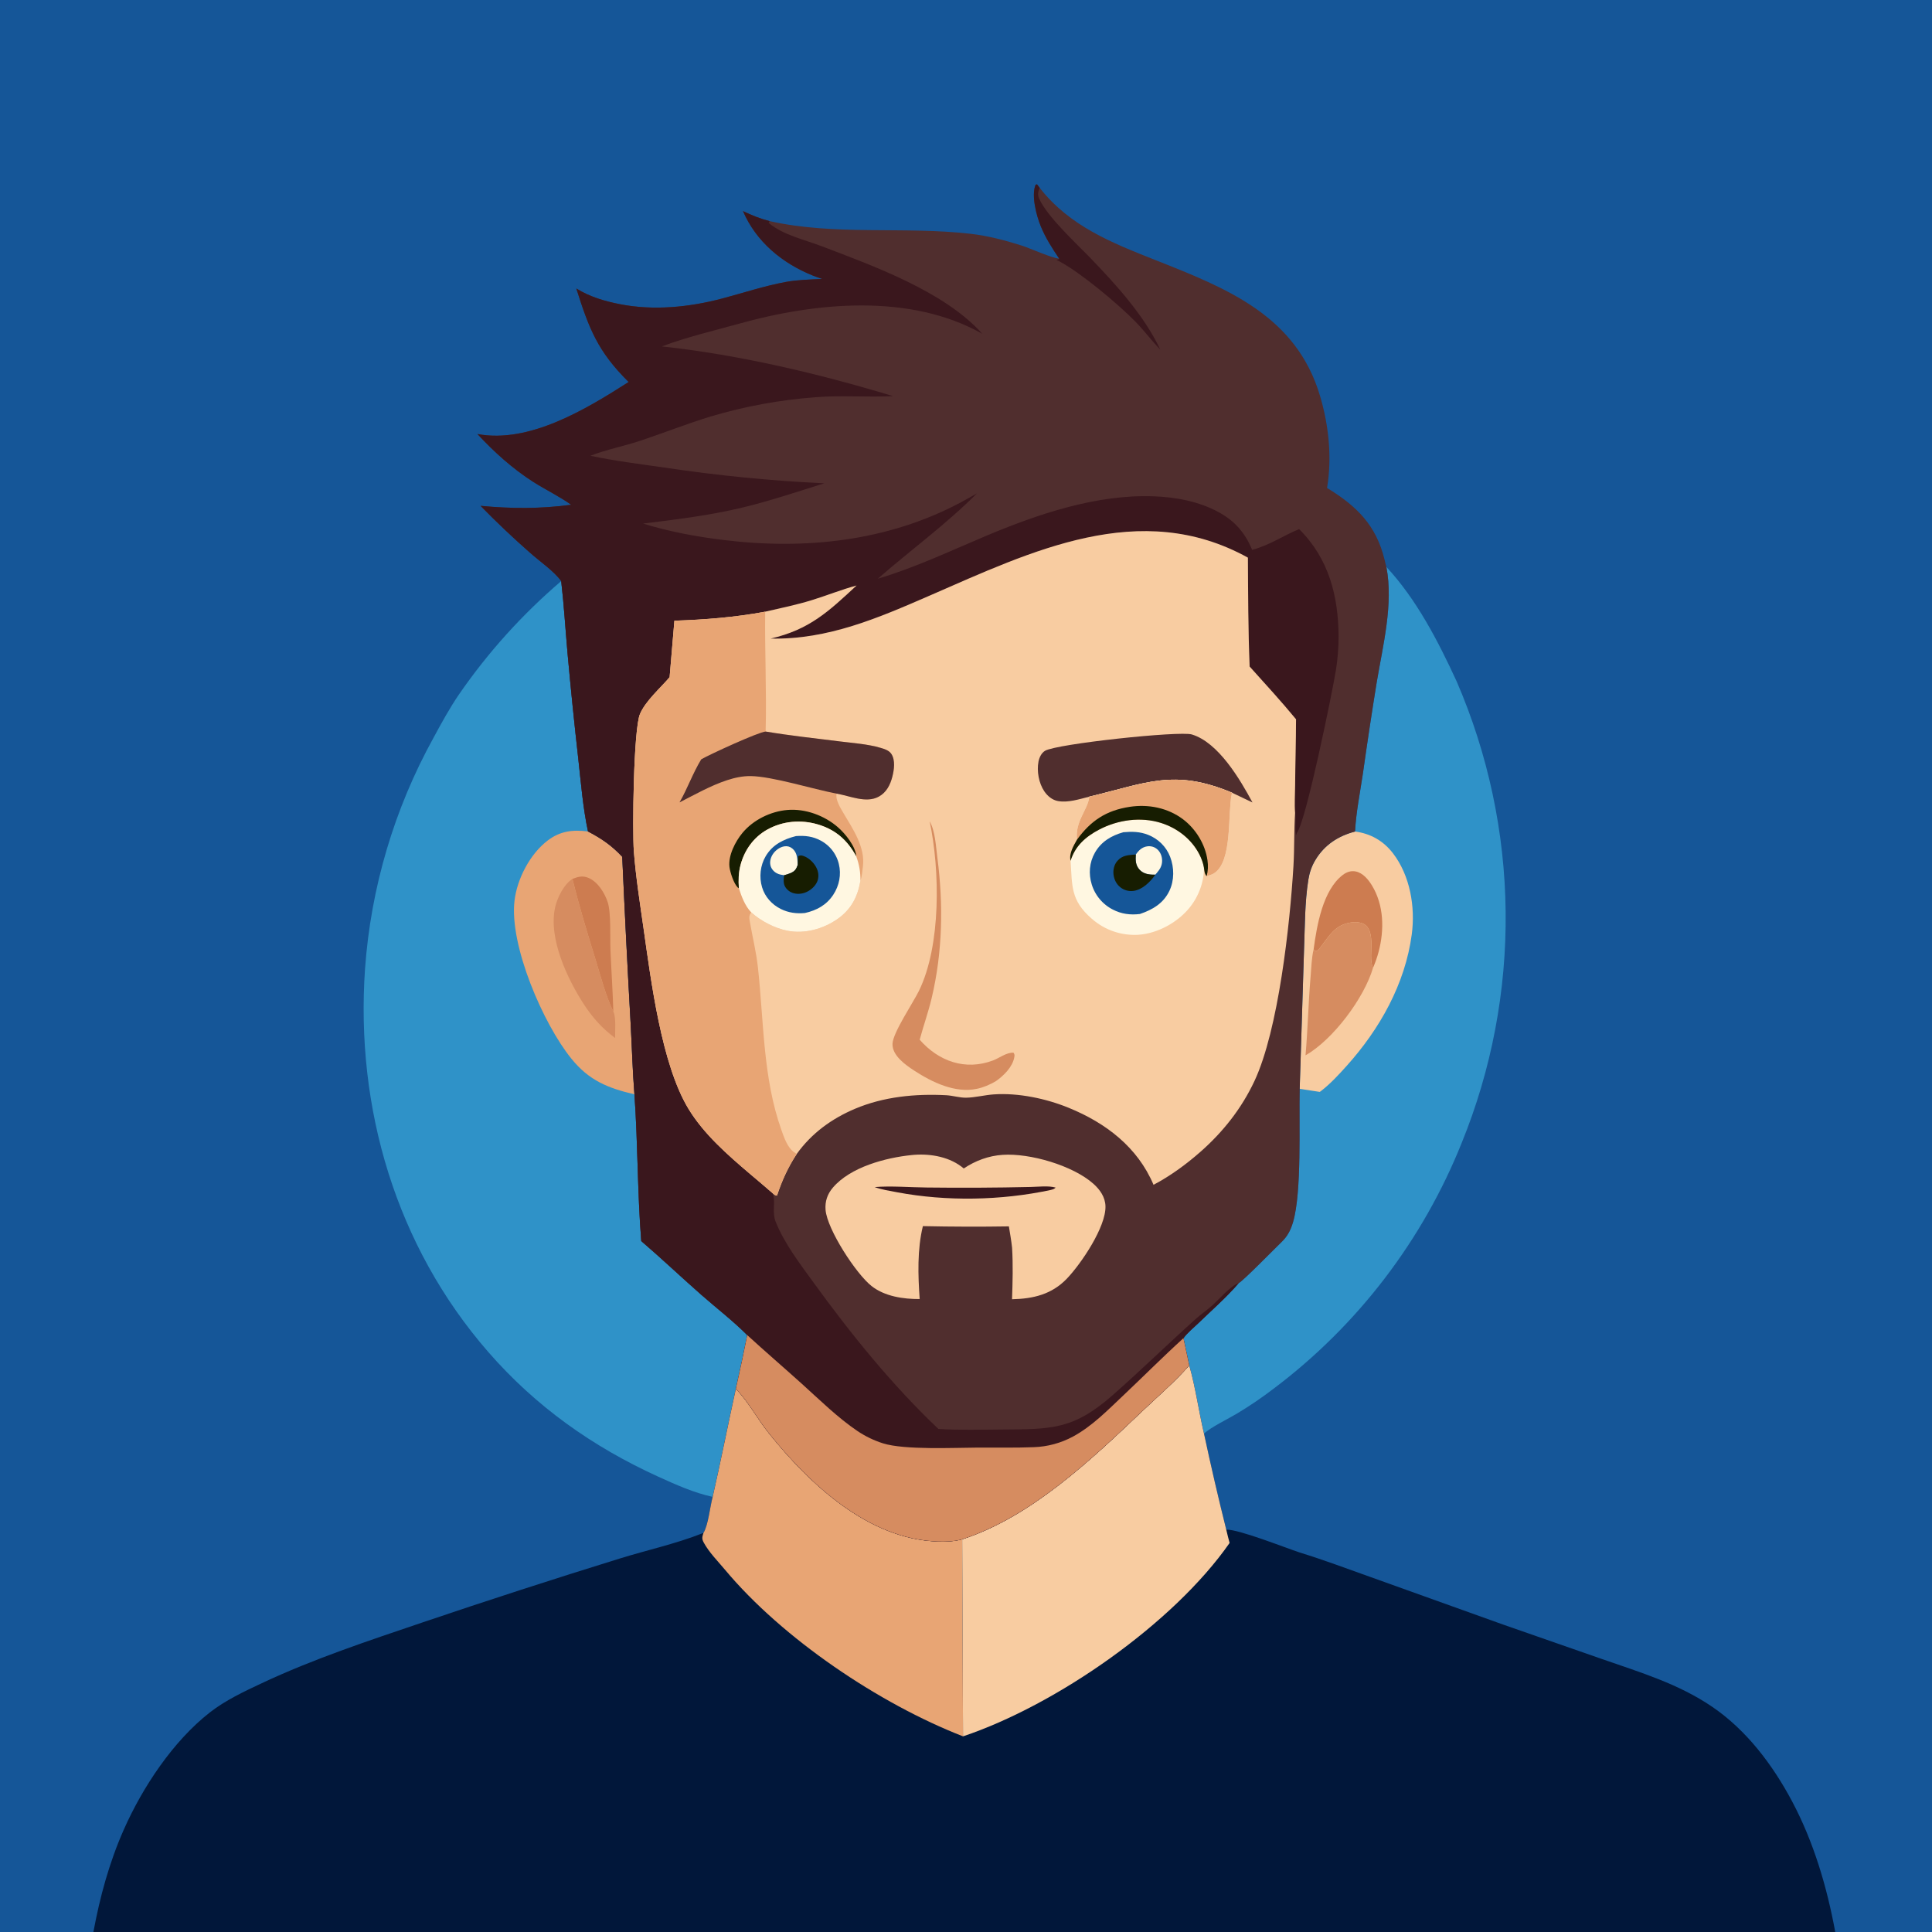 <?xml version="1.0" encoding="utf-8" ?>
<svg xmlns="http://www.w3.org/2000/svg" xmlns:xlink="http://www.w3.org/1999/xlink" width="1024" height="1024">
	<rect width="100%" height="100%" fill="#808080" stroke="none"/>
	<path fill="#155698" d="M0 0L1024 0L1024 229.524L1024 1024L972.718 1024L265.859 1024L49.5 1024L0 1024L0 0Z"/>
	<path fill="#2F92C8" d="M734.81 300.493C750.796 317.64 762.302 339.96 772.028 361.099Q773.587 364.701 775.057 368.34Q776.526 371.98 777.905 375.655Q779.284 379.33 780.571 383.038Q781.858 386.746 783.052 390.485Q784.247 394.224 785.348 397.991Q786.449 401.759 787.456 405.552Q788.464 409.346 789.376 413.163Q790.289 416.981 791.107 420.82Q791.925 424.659 792.647 428.517Q793.369 432.375 793.995 436.25Q794.621 440.124 795.15 444.014Q795.68 447.903 796.112 451.804Q796.545 455.705 796.881 459.616Q797.216 463.526 797.455 467.444Q797.693 471.362 797.835 475.285Q797.976 479.207 798.019 483.132Q798.063 487.057 798.009 490.981Q797.955 494.906 797.804 498.828Q797.652 502.75 797.403 506.667Q797.155 510.585 796.809 514.494Q796.463 518.404 796.02 522.304Q795.577 526.204 795.037 530.092Q794.497 533.98 793.861 537.853Q793.225 541.726 792.493 545.582Q791.76 549.438 790.933 553.275Q790.105 557.112 789.182 560.927Q788.259 564.742 787.242 568.533Q786.225 572.324 785.114 576.088Q784.003 579.853 782.798 583.589Q781.594 587.324 780.297 591.029Q779.001 594.734 777.612 598.405Q776.224 602.076 774.745 605.712Q772.818 610.525 770.729 615.271Q768.64 620.016 766.39 624.687Q764.141 629.359 761.734 633.951Q759.327 638.543 756.766 643.051Q754.204 647.559 751.491 651.977Q748.778 656.396 745.916 660.719Q743.054 665.042 740.047 669.266Q737.04 673.49 733.891 677.609Q730.742 681.728 727.455 685.737Q724.168 689.747 720.746 693.642Q717.325 697.538 713.773 701.315Q710.221 705.092 706.543 708.746Q702.865 712.4 699.064 715.927Q695.264 719.454 691.346 722.85Q687.428 726.246 683.397 729.506Q679.366 732.767 675.226 735.889Q665.851 743.076 655.725 749.158C651.166 751.922 641.522 756.557 638.152 759.861C635.325 747.88 633.68 735.486 630.318 723.664L627.254 709.257C629.278 706.443 632.515 703.847 635.035 701.41C642.218 694.463 650.019 687.675 656.522 680.1C659.11 678.699 675.905 661.492 679.027 658.516C682.343 655.354 684.052 652.103 685.334 647.753C690.052 631.741 688.411 595.346 688.864 577.109L691.148 503.704C691.652 491.424 691.506 478.316 693.461 466.196C694.058 462.497 695.179 459.179 697.097 455.954C701.917 447.845 709.197 443.097 718.204 440.732C718.739 430.508 720.871 420.039 722.381 409.904Q725.777 385.756 729.678 361.685C732.953 342.082 738.605 320.265 734.81 300.493Z"/>
	<path fill="#F8CCA1" d="M718.204 440.732C726.398 441.769 733.242 445.676 738.281 452.225C747.404 464.083 750.21 480.717 748.265 495.264C744.745 521.584 731.264 545.469 713.738 564.962C709.537 569.635 705.204 574.359 700.222 578.213C699.991 578.392 699.751 578.558 699.515 578.731L688.864 577.109L691.148 503.704C691.652 491.424 691.506 478.316 693.461 466.196C694.058 462.497 695.179 459.179 697.097 455.954C701.917 447.845 709.197 443.097 718.204 440.732Z"/>
	<path fill="#CD7C50" d="M696.252 503.142C697.935 490.774 701.058 471.719 711.8 463.665C713.731 462.217 716.006 461.399 718.427 461.862C722.316 462.605 725.194 466.087 727.146 469.284C733.563 479.79 733.759 492.851 730.7 504.463C729.952 507.304 728.919 510.248 727.742 512.941C726.051 509.861 726.985 503.159 726.857 499.518C726.751 496.501 726.34 492.558 723.881 490.46C721.787 488.674 718.552 488.572 715.961 488.946C707.533 490.159 704.272 496.341 699.659 502.348C698.796 503.471 698.43 503.919 697.022 504.107L696.252 503.142Z"/>
	<path fill="#D68C60" d="M696.252 503.142L697.022 504.107C698.43 503.919 698.796 503.471 699.659 502.348C704.272 496.341 707.533 490.159 715.961 488.946C718.552 488.572 721.787 488.674 723.881 490.46C726.34 492.558 726.751 496.501 726.857 499.518C726.985 503.159 726.051 509.861 727.742 512.941C723.056 528.965 706.566 551.026 691.961 559.351C693.157 545.541 693.445 531.65 694.628 517.821C695.035 513.068 695.145 507.779 696.252 503.142Z"/>
	<path fill="#2F92C8" d="M377.733 793.364C367.9 791.278 357.907 786.779 348.766 782.611C314.092 766.797 284.065 745.552 258.919 716.729C209.845 660.477 188.327 587.3 193.482 513.385Q193.77 509.374 194.167 505.372Q194.564 501.37 195.07 497.38Q195.575 493.39 196.188 489.415Q196.801 485.441 197.521 481.484Q198.241 477.527 199.069 473.592Q199.896 469.656 200.829 465.744Q201.763 461.832 202.802 457.947Q203.841 454.062 204.985 450.207Q206.129 446.351 207.376 442.528Q208.624 438.705 209.975 434.917Q211.326 431.129 212.779 427.379Q214.232 423.629 215.786 419.919Q217.339 416.21 218.993 412.544Q220.647 408.878 222.399 405.258Q224.152 401.639 226.001 398.068Q227.851 394.497 229.797 390.977C234.016 383.185 238.304 375.315 243.313 367.995Q249.067 359.654 255.352 351.704Q261.636 343.755 268.425 336.231Q275.214 328.707 282.477 321.641Q289.741 314.575 297.449 307.997C298.922 320.746 299.689 333.594 300.826 346.378Q303.359 374.378 306.522 402.313C307.936 415.077 308.978 428.123 311.649 440.692C318.815 444.414 324.279 448.179 329.803 454.112Q331.768 498.325 334.256 542.511C334.946 554.993 335.266 567.565 336.265 580.023C338.106 605.872 337.824 631.927 339.881 657.788C350.663 667.034 360.948 676.813 371.614 686.189C379.701 693.299 388.477 700.032 396.062 707.647Q393.232 721.893 390.018 736.058C385.832 755.139 382.075 774.319 377.733 793.364Z"/>
	<path fill="#E8A574" d="M336.265 580.023C322.17 576.7 312.234 572.702 302.872 561.156C287.844 542.621 269.938 501.084 272.692 477.453C274.044 465.851 280.861 452.702 290.205 445.547C296.9 440.42 303.553 439.685 311.649 440.692C318.815 444.414 324.279 448.179 329.803 454.112Q331.768 498.325 334.256 542.511C334.946 554.993 335.266 567.565 336.265 580.023Z"/>
	<path fill="#CD7C50" d="M303.414 465.825C306.565 464.621 308.919 463.955 312.12 465.394C316.986 467.581 320.44 473.235 322.098 478.175C323.936 483.653 323.295 497.322 323.571 503.891C324.021 514.618 324.779 525.377 325.077 536.104C321.115 528.095 318.572 518.127 315.944 509.571C311.478 495.036 306.991 480.608 303.414 465.825Z"/>
	<path fill="#D68C60" d="M326.013 550.148C319.405 545.317 314.074 539.361 309.603 532.513C300.869 519.137 290.579 497.527 294.199 481.058C295.348 475.827 298.82 468.752 303.414 465.825C306.991 480.608 311.478 495.036 315.944 509.571C318.572 518.127 321.115 528.095 325.077 536.104C326.607 539.096 325.952 546.593 326.013 550.148Z"/>
	<path fill="#01173A" d="M509.985 815.844C546.601 803.993 578.506 773.496 605.903 747.479C614.069 739.725 622.941 732.16 630.318 723.664C633.68 735.486 635.325 747.88 638.152 759.861Q643.607 785.399 649.942 810.734C656.595 810.528 681.054 820.287 688.944 822.886C701.576 826.757 713.978 831.45 726.427 835.864L796.5 860.993L849.224 879.37C869.444 886.409 889.661 892.463 907.546 904.662C925.747 917.076 939.547 935.407 949.825 954.723C961.277 976.244 968.322 1000.1 972.718 1024L265.859 1024L49.5 1024C52.978 1005.29 57.88 987.246 65.587 969.803C75.518 947.326 91.742 922.803 111.275 907.583C119.531 901.15 129.373 896.538 138.81 892.106C166.263 879.212 194.841 869.796 223.502 860.068Q275.757 842.37 328.46 826.056C342.863 821.593 358.212 818.247 372.18 812.726L372.851 812.457C375.405 808.342 376.335 798.417 377.733 793.364C382.075 774.319 385.832 755.139 390.018 736.058C390.121 736.162 390.225 736.264 390.326 736.37C396.834 743.172 401.611 752.235 407.538 759.633C429.198 786.671 460.3 815.755 496.808 816.999C501.097 817.145 505.839 817.037 509.985 815.844Z"/>
	<path fill="#E8A574" d="M390.018 736.058C390.121 736.162 390.225 736.264 390.326 736.37C396.834 743.172 401.611 752.235 407.538 759.633C429.198 786.671 460.3 815.755 496.808 816.999C501.097 817.145 505.839 817.037 509.985 815.844L510.417 920.303C466.029 903.01 414.779 868.56 384.218 831.94C380.431 827.401 375.881 822.872 373.042 817.68C371.845 815.491 372.167 814.728 372.851 812.457C375.405 808.342 376.335 798.417 377.733 793.364C382.075 774.319 385.832 755.139 390.018 736.058Z"/>
	<path fill="#F8CCA1" d="M509.985 815.844C546.601 803.993 578.506 773.496 605.903 747.479C614.069 739.725 622.941 732.16 630.318 723.664C633.68 735.486 635.325 747.88 638.152 759.861Q643.607 785.399 649.942 810.734C650.521 813.086 651.042 815.471 651.716 817.796C621.888 860.587 559.794 903.745 510.417 920.303L509.985 815.844Z"/>
	<path fill="#502E2E" d="M561.36 137.041C557.679 131.589 554.128 126.031 551.637 119.921C549.365 114.351 546.498 103.649 548.887 97.923L549.642 97.697L551.071 99.574C566.969 119.884 589.19 128.661 612.395 137.841C650.241 152.816 687.033 167.245 699.674 209.932C703.998 224.533 705.778 240.087 703.876 255.243Q703.663 256.941 703.359 258.626C718.995 268.14 729.419 278.345 733.855 296.674C734.164 297.953 734.439 299.23 734.81 300.493C738.605 320.265 732.953 342.082 729.678 361.685Q725.777 385.756 722.381 409.904C720.871 420.039 718.739 430.508 718.204 440.732C709.197 443.097 701.917 447.845 697.097 455.954C695.179 459.179 694.058 462.497 693.461 466.196C691.506 478.316 691.652 491.424 691.148 503.704L688.864 577.109C688.411 595.346 690.052 631.741 685.334 647.753C684.052 652.103 682.343 655.354 679.027 658.516C675.905 661.492 659.11 678.699 656.522 680.1C650.019 687.675 642.218 694.463 635.035 701.41C632.515 703.847 629.278 706.443 627.254 709.257L630.318 723.664C622.941 732.16 614.069 739.725 605.903 747.479C578.506 773.496 546.601 803.993 509.985 815.844C505.839 817.037 501.097 817.145 496.808 816.999C460.3 815.755 429.198 786.671 407.538 759.633C401.611 752.235 396.834 743.172 390.326 736.37C390.225 736.264 390.121 736.162 390.018 736.058Q393.232 721.893 396.062 707.647C388.477 700.032 379.701 693.299 371.614 686.189C360.948 676.813 350.663 667.034 339.881 657.788C337.824 631.927 338.106 605.872 336.265 580.023C335.266 567.565 334.946 554.993 334.256 542.511Q331.768 498.325 329.803 454.112C324.279 448.179 318.815 444.414 311.649 440.692C308.978 428.123 307.936 415.077 306.522 402.313Q303.359 374.378 300.826 346.378C299.689 333.594 298.922 320.746 297.449 307.997C293.55 302.63 286.124 297.606 281.017 293.051Q267.383 281.086 254.706 268.112C271.075 269.646 286.415 269.719 302.736 267.539C296.413 263.024 289.234 259.62 282.671 255.437C271.761 248.484 261.825 239.529 253.046 230.045C280.543 235.221 310.815 216.786 333.193 202.462C316.803 186.281 312.215 174.238 305.457 152.913C312.653 157.358 320.558 159.676 328.817 161.277C346.524 164.711 365.318 162.833 382.662 158.252C393.941 155.272 405.114 151.533 416.602 149.424C422.873 148.273 429.429 148.179 435.793 147.855Q433.247 146.999 430.747 146.019C414.543 139.492 400.74 128.081 393.801 111.89C398.367 114.1 402.974 115.929 407.892 117.191C442.775 124.989 479.018 119.866 514.369 123.914C523.562 124.966 532.782 127.364 541.597 130.178C545.904 131.554 557.825 136.94 561.36 137.041Z"/>
	<path fill="#3A171D" d="M561.36 137.041C557.679 131.589 554.128 126.031 551.637 119.921C549.365 114.351 546.498 103.649 548.887 97.923L549.642 97.697L551.071 99.574C550.238 101.609 549.819 103.079 550.731 105.175C554.901 114.758 570.556 129.086 578.19 137.016C591.794 151.148 606.513 167.365 614.946 185.256C610.369 180.582 606.497 175.313 601.939 170.632C592.764 161.206 572.615 144.388 561.501 138.534C561.204 138.378 560.911 138.214 560.616 138.056L560.081 137.774L560.457 138.447L560.484 137.508L561.291 137.451L561.36 137.041Z"/>
	<path fill="#F8CCA1" d="M483.26 612.199Q483.911 612.131 484.564 612.08C493.578 611.396 503.776 613.29 510.808 619.31C517.004 615.17 523.934 612.6 531.393 612.09C545.827 611.104 568.592 617.707 579.492 627.397C582.984 630.5 585.772 634.451 585.922 639.26C586.267 650.289 572.986 669.846 565.484 677.688C557.464 686.071 547.635 688.381 536.398 688.629C536.725 679.495 536.967 670.51 536.427 661.377C536.035 657.575 535.329 653.78 534.731 650.005Q511.94 650.361 489.152 649.871C486.119 662.232 486.562 675.891 487.45 688.525C478.795 688.567 468.915 687.149 461.886 681.583C453.72 675.118 438.44 651.671 437.567 641.286C437.192 636.818 438.514 632.909 441.41 629.5C450.751 618.504 469.525 613.587 483.26 612.199Z"/>
	<path fill="#3A171D" d="M463.589 629.189C472.037 628.448 482.602 629.348 491.234 629.407Q518.711 629.74 546.183 629.121C550.22 629.051 555.699 628.327 559.528 629.459C558.565 630.34 557.907 630.428 556.688 630.751C530.683 636.308 501.685 636.86 475.565 631.94C471.593 631.192 467.397 630.556 463.589 629.189Z"/>
	<path fill="#3A171D" d="M393.801 111.89C398.367 114.1 402.974 115.929 407.892 117.191L407.458 118.19C415.136 124.597 426.117 126.931 435.302 130.43C462.947 140.963 500.571 154.454 520.616 176.9C482.328 155.316 432.18 160.237 391.429 171.633C377.971 175.396 363.873 178.669 350.814 183.606C391.97 188.083 433.754 197.98 473.362 209.954C459.609 210.652 445.993 209.424 432.175 210.545Q425.135 211.067 418.133 211.966Q411.131 212.865 404.188 214.14Q397.245 215.415 390.38 217.061Q383.515 218.707 376.749 220.72C364.183 224.553 352.013 229.374 339.57 233.535C330.809 236.465 321.481 238.24 312.894 241.566C325.865 244.311 339.011 245.952 352.131 247.813Q394.29 254.16 436.877 256.168C422.15 260.749 407.359 265.769 392.338 269.298C375.379 273.282 358.109 275.382 340.843 277.503C355.014 281.86 369.06 284.447 383.76 286.239C426.66 291.467 470.178 286.946 508.838 266.49Q513.367 264.057 517.821 261.489C500.909 278.366 483.096 291.177 465.24 306.732C485.077 300.859 503.656 292.011 522.66 284.013C550.109 272.459 581.193 261.97 611.324 263.05C623.148 263.474 635.453 265.733 645.933 271.463C654.492 276.142 659.973 282.46 663.644 291.43C673.148 288.915 679.757 284.043 688.58 280.445C704.343 296.086 709.428 316.099 709.477 337.655Q709.446 346.248 708.134 354.74C706.292 366.393 692.333 434.61 687.497 441.273C687.173 441.719 687.071 442.311 686.91 442.833C686.315 438.862 687.01 434.839 686.418 430.905C686.025 426.141 686.4 421.078 686.438 416.288C686.532 404.599 686.898 392.915 686.925 381.226C679.047 371.668 670.612 362.503 662.338 353.285C661.538 334.085 661.533 314.78 661.409 295.564C604.337 263.97 546.527 292.275 492.956 315.595C465.671 327.472 438.888 339.117 408.475 338.462C428.946 333.712 438.988 324.286 454.002 310.327C446.071 312.47 438.352 315.59 430.496 318.025C422.314 320.562 413.903 322.304 405.559 324.209C389.651 327.193 373.603 328.433 357.447 328.985L354.912 358.933C349.973 364.729 342.233 371.421 339.223 378.381C335.781 386.342 335.113 440.185 335.959 451.188C337.015 464.92 339.178 478.628 341.125 492.257C345.074 519.886 350.581 564.05 364.885 587.656C373.067 601.159 385.729 612.16 397.66 622.315Q403.675 627.359 409.606 632.502C409.682 632.781 409.766 633.058 409.833 633.339C410.948 637.958 409.204 642.772 411.122 647.563C415.719 659.042 423.951 669.783 431.181 679.755C451.038 707.145 472.795 734.051 497.376 757.373C508.389 758.062 519.481 757.761 530.509 757.677C557.158 757.473 568.722 757.979 589.861 739.363C604.781 726.224 619.016 712.315 633.808 699.033C636.559 696.563 639.618 694.477 642.384 692.03C645.818 688.991 652.325 681.39 656.522 680.1C650.019 687.675 642.218 694.463 635.035 701.41C632.515 703.847 629.278 706.443 627.254 709.257L630.318 723.664C622.941 732.16 614.069 739.725 605.903 747.479C578.506 773.496 546.601 803.993 509.985 815.844C505.839 817.037 501.097 817.145 496.808 816.999C460.3 815.755 429.198 786.671 407.538 759.633C401.611 752.235 396.834 743.172 390.326 736.37C390.225 736.264 390.121 736.162 390.018 736.058Q393.232 721.893 396.062 707.647C388.477 700.032 379.701 693.299 371.614 686.189C360.948 676.813 350.663 667.034 339.881 657.788C337.824 631.927 338.106 605.872 336.265 580.023C335.266 567.565 334.946 554.993 334.256 542.511Q331.768 498.325 329.803 454.112C324.279 448.179 318.815 444.414 311.649 440.692C308.978 428.123 307.936 415.077 306.522 402.313Q303.359 374.378 300.826 346.378C299.689 333.594 298.922 320.746 297.449 307.997C293.55 302.63 286.124 297.606 281.017 293.051Q267.383 281.086 254.706 268.112C271.075 269.646 286.415 269.719 302.736 267.539C296.413 263.024 289.234 259.62 282.671 255.437C271.761 248.484 261.825 239.529 253.046 230.045C280.543 235.221 310.815 216.786 333.193 202.462C316.803 186.281 312.215 174.238 305.457 152.913C312.653 157.358 320.558 159.676 328.817 161.277C346.524 164.711 365.318 162.833 382.662 158.252C393.941 155.272 405.114 151.533 416.602 149.424C422.873 148.273 429.429 148.179 435.793 147.855Q433.247 146.999 430.747 146.019C414.543 139.492 400.74 128.081 393.801 111.89Z"/>
	<path fill="#D68C60" d="M396.062 707.647C405.594 716.369 415.392 724.785 424.99 733.433C434.41 741.921 444.069 751.472 454.57 758.542Q457.689 760.626 461.07 762.251Q464.451 763.875 468.027 765.008C479.437 768.59 505.59 767.314 518.406 767.251C528.187 767.203 538.05 767.429 547.819 767.036Q549.184 766.993 550.545 766.871Q551.905 766.749 553.256 766.548Q554.607 766.348 555.944 766.069Q557.282 765.791 558.6 765.435Q559.919 765.08 561.215 764.649Q562.511 764.217 563.78 763.712Q565.049 763.206 566.287 762.628Q567.524 762.05 568.726 761.401C578.816 755.948 587.061 747.457 595.335 739.65C606.01 729.578 616.389 719.116 627.254 709.257L630.318 723.664C622.941 732.16 614.069 739.725 605.903 747.479C578.506 773.496 546.601 803.993 509.985 815.844C505.839 817.037 501.097 817.145 496.808 816.999C460.3 815.755 429.198 786.671 407.538 759.633C401.611 752.235 396.834 743.172 390.326 736.37C390.225 736.264 390.121 736.162 390.018 736.058Q393.232 721.893 396.062 707.647Z"/>
	<path fill="#F8CCA1" d="M408.475 338.462C438.888 339.117 465.671 327.472 492.956 315.595C546.527 292.275 604.337 263.97 661.409 295.564C661.533 314.78 661.538 334.085 662.338 353.285C670.612 362.503 679.047 371.668 686.925 381.226C686.898 392.915 686.532 404.599 686.438 416.288C686.4 421.078 686.025 426.141 686.418 430.905C685.81 440.259 686.111 449.666 685.554 459.034C683.722 489.851 677.601 545.843 664.9 572.942C658.106 587.438 648.294 599.899 636.305 610.445C628.695 617.139 620.375 623.237 611.4 627.975C602.933 608.02 586.18 595.204 566.347 587.125C554.335 582.232 539.736 579.163 526.74 580.05C521.869 580.382 516.93 581.719 512.095 581.803C508.612 581.863 505.045 580.68 501.529 580.495C485.146 579.633 468.321 581.254 453.12 587.698C440.771 592.932 430.158 600.653 422.293 611.614C417.693 618.586 414.437 625.769 411.825 633.689C410.605 633.559 410.519 633.258 409.606 632.502Q403.675 627.359 397.66 622.315C385.729 612.16 373.067 601.159 364.885 587.656C350.581 564.05 345.074 519.886 341.125 492.257C339.178 478.628 337.015 464.92 335.959 451.188C335.113 440.185 335.781 386.342 339.223 378.381C342.233 371.421 349.973 364.729 354.912 358.933L357.447 328.985C373.603 328.433 389.651 327.193 405.559 324.209C413.903 322.304 422.314 320.562 430.496 318.025C438.352 315.59 446.071 312.47 454.002 310.327C438.988 324.286 428.946 333.712 408.475 338.462Z"/>
	<path fill="#D68C60" d="M492.738 435.283C495.704 440.547 496.032 448.544 496.812 454.481C500.068 479.274 499.608 504.592 493.81 528.985C492.035 536.456 489.456 543.668 487.453 551.07C497.487 562.503 511.616 567.611 526.359 562.043C529.706 560.778 533.533 557.693 537.207 557.954C537.774 558.931 537.807 559.173 537.601 560.343C536.688 565.539 531.967 570.141 527.844 573.035C524.694 574.89 521.336 576.345 517.749 577.1C506.199 579.53 494.056 573.628 484.591 567.468C479.928 564.434 472.774 559.417 473.047 553.171C473.307 547.247 483.992 531.441 487.055 525.181C498.831 501.113 498.223 461.202 492.738 435.283Z"/>
	<path fill="#502E2E" d="M577.334 422.253C572.105 423.546 566.137 425.561 560.74 424.574C557.676 424.014 555.199 421.917 553.489 419.393C550.605 415.135 549.431 408.699 550.425 403.646C550.844 401.515 551.933 399.134 553.856 397.958C559.933 394.243 625.144 387.294 631.697 389.275C645.813 393.542 657.234 413.052 663.843 425.316C660.205 423.66 656.632 421.839 653.007 420.148C622.071 407.202 607.478 415.135 577.334 422.253Z"/>
	<path fill="#FFF7E1" d="M577.334 422.253C607.478 415.135 622.071 407.202 653.007 420.148C652.943 420.44 652.876 420.731 652.815 421.024C650.644 431.525 653.299 456.448 643.589 462.782C642.377 463.572 640.924 463.971 639.553 464.392C638.328 463.075 638.382 461.501 638.094 459.762C638.237 467.632 635.11 475.644 630.042 481.627C623.648 489.175 613.454 494.704 603.543 495.439Q602.704 495.493 601.863 495.507Q601.021 495.52 600.181 495.492Q599.34 495.464 598.502 495.394Q597.664 495.325 596.83 495.215Q595.996 495.104 595.168 494.953Q594.341 494.802 593.522 494.61Q592.703 494.418 591.894 494.187Q591.086 493.955 590.289 493.684Q589.493 493.413 588.711 493.103Q587.929 492.793 587.163 492.445Q586.397 492.097 585.649 491.712Q584.902 491.327 584.174 490.906Q583.446 490.484 582.739 490.028Q582.033 489.571 581.349 489.08Q580.666 488.59 580.008 488.066Q579.35 487.542 578.718 486.987C567.341 477.156 568.345 469.595 567.426 456.219C566.475 452.467 569.041 448.208 570.828 445.034C569.715 435.065 576.631 429.316 577.334 422.253Z"/>
	<path fill="#155698" d="M595.41 441.096C599.985 440.691 604.185 440.752 608.537 442.48C613.876 444.6 618.121 448.724 620.19 454.105C622.396 459.841 622.472 466.58 619.802 472.173C616.617 478.845 610.88 482.156 604.172 484.436C599.129 485.061 594.327 484.442 589.789 482.068Q589.295 481.815 588.815 481.539Q588.334 481.262 587.868 480.961Q587.401 480.661 586.951 480.337Q586.5 480.014 586.066 479.669Q585.632 479.323 585.216 478.957Q584.799 478.59 584.402 478.204Q584.004 477.817 583.627 477.411Q583.249 477.004 582.892 476.58Q582.535 476.156 582.199 475.714Q581.864 475.272 581.551 474.814Q581.238 474.356 580.948 473.883Q580.658 473.411 580.392 472.924Q580.126 472.437 579.885 471.938Q579.644 471.438 579.427 470.927Q579.211 470.417 579.021 469.896Q578.83 469.375 578.666 468.845C576.899 463.149 577.353 457.147 580.324 451.938C583.691 446.032 589.054 442.885 595.41 441.096Z"/>
	<path fill="#FFF7E1" d="M601.993 452.892C603.517 450.751 605.301 448.972 608.025 448.585C609.979 448.307 611.877 448.832 613.367 450.14C615.119 451.675 615.952 453.972 615.942 456.269C615.93 458.766 614.853 460.679 613.267 462.51C613.078 462.729 612.894 462.95 612.704 463.167C612.58 463.309 612.452 463.447 612.326 463.586C612.132 463.591 611.939 463.602 611.745 463.602C608.799 463.609 605.939 463.175 603.874 460.841C601.805 458.505 601.8 455.838 601.993 452.892Z"/>
	<path fill="#171D01" d="M612.326 463.586C612.229 463.735 612.139 463.889 612.036 464.034C609.486 467.605 605.357 471.567 600.867 472.184Q600.404 472.251 599.937 472.271Q599.469 472.291 599.002 472.263Q598.535 472.236 598.073 472.162Q597.611 472.087 597.159 471.967Q596.707 471.846 596.269 471.681Q595.832 471.515 595.413 471.306Q594.994 471.098 594.599 470.848Q594.203 470.598 593.835 470.309C591.738 468.659 590.516 466.193 590.199 463.57C589.89 461.011 590.489 458.349 592.179 456.36C594.856 453.208 598.179 453.212 601.993 452.892C601.8 455.838 601.805 458.505 603.874 460.841C605.939 463.175 608.799 463.609 611.745 463.602C611.939 463.602 612.132 463.591 612.326 463.586Z"/>
	<path fill="#E8A574" d="M577.334 422.253C607.478 415.135 622.071 407.202 653.007 420.148C652.943 420.44 652.876 420.731 652.815 421.024C650.644 431.525 653.299 456.448 643.589 462.782C642.377 463.572 640.924 463.971 639.553 464.392C638.328 463.075 638.382 461.501 638.094 459.762C637.677 457.366 636.805 454.994 635.695 452.83C631.53 444.721 624.01 438.905 615.379 436.178C604.633 432.783 592.483 434.505 582.592 439.69C575.441 443.438 569.86 448.348 567.426 456.219C566.475 452.467 569.041 448.208 570.828 445.034C569.715 435.065 576.631 429.316 577.334 422.253Z"/>
	<path fill="#171D01" d="M570.828 445.034C578.141 434.987 586.309 429.538 598.759 427.64C608.646 426.132 618.916 428.145 626.994 434.212C633.771 439.3 638.795 447.495 639.979 455.909C640.397 458.879 640.313 461.488 639.553 464.392C638.328 463.075 638.382 461.501 638.094 459.762C637.677 457.366 636.805 454.994 635.695 452.83C631.53 444.721 624.01 438.905 615.379 436.178C604.633 432.783 592.483 434.505 582.592 439.69C575.441 443.438 569.86 448.348 567.426 456.219C566.475 452.467 569.041 448.208 570.828 445.034Z"/>
	<path fill="#E8A574" d="M357.447 328.985C373.603 328.433 389.651 327.193 405.559 324.209C405.302 345.385 406.372 366.564 405.805 387.731C418.817 389.919 432.016 391.321 445.107 392.966C452.17 393.853 459.86 394.35 466.693 396.366C468.777 396.98 471.178 397.696 472.438 399.605C474.613 402.898 473.904 407.927 472.994 411.534C471.888 415.915 469.903 419.949 465.792 422.216C459.051 425.934 450.383 421.782 443.447 420.649C442.644 423.774 445.468 428.264 447.06 430.974C452.031 439.436 458.751 449.034 457.334 459.444C456.986 462.005 456.891 464.34 456.054 466.833C454.54 475.47 451.105 482.1 443.747 487.201C436.297 492.366 426.52 495.07 417.53 493.346C410.653 492.027 403.347 488.221 398.155 483.555C396.894 485.35 397.069 486.45 397.438 488.579C398.835 496.638 400.799 504.454 401.7 512.614C404.883 541.437 404.299 571.15 414.135 598.852C415.534 602.791 417.34 608.248 420.894 610.708C421.228 610.939 421.575 611.149 421.917 611.368C422.043 611.449 422.167 611.532 422.293 611.614C417.693 618.586 414.437 625.769 411.825 633.689C410.605 633.559 410.519 633.258 409.606 632.502Q403.675 627.359 397.66 622.315C385.729 612.16 373.067 601.159 364.885 587.656C350.581 564.05 345.074 519.886 341.125 492.257C339.178 478.628 337.015 464.92 335.959 451.188C335.113 440.185 335.781 386.342 339.223 378.381C342.233 371.421 349.973 364.729 354.912 358.933L357.447 328.985Z"/>
	<path fill="#171D01" d="M391.623 470.787C391.43 470.66 391.209 470.568 391.043 470.408C388.926 468.363 386.967 462.3 386.63 459.496C385.907 453.482 389.728 446.031 393.494 441.482C399.252 434.53 408.494 430.008 417.458 429.286C426.88 428.527 437.016 432.262 444.09 438.437C448.119 441.954 453.463 448.56 453.848 453.956C449.221 445.401 442.975 439.797 433.578 436.995C424.534 434.298 414.884 435.107 406.603 439.741C399.473 443.731 394.647 450.495 392.541 458.309C391.413 462.495 391.333 466.493 391.623 470.787Z"/>
	<path fill="#502E2E" d="M371.674 402.459C375.954 399.937 402.169 387.916 405.805 387.731C418.817 389.919 432.016 391.321 445.107 392.966C452.17 393.853 459.86 394.35 466.693 396.366C468.777 396.98 471.178 397.696 472.438 399.605C474.613 402.898 473.904 407.927 472.994 411.534C471.888 415.915 469.903 419.949 465.792 422.216C459.051 425.934 450.383 421.782 443.447 420.649C430.918 418.264 409.289 411.483 397.881 411.337C393.631 411.282 389.376 412.206 385.355 413.524C376.651 416.378 368.302 421.14 360.161 425.283C364.405 417.881 367.232 409.71 371.674 402.459Z"/>
	<path fill="#FFF7E1" d="M391.623 470.787C391.333 466.493 391.413 462.495 392.541 458.309C394.647 450.495 399.473 443.731 406.603 439.741C414.884 435.107 424.534 434.298 433.578 436.995C442.975 439.797 449.221 445.401 453.848 453.956C455.431 458.3 456.085 462.22 456.054 466.833C454.54 475.47 451.105 482.1 443.747 487.201C436.297 492.366 426.52 495.07 417.53 493.346C410.653 492.027 403.347 488.221 398.155 483.555C394.896 480.191 393.039 475.177 391.623 470.787Z"/>
	<path fill="#155698" d="M421.88 443.135C426.671 442.799 430.896 443.245 435.202 445.644Q435.638 445.882 436.06 446.143Q436.483 446.403 436.891 446.685Q437.3 446.968 437.693 447.271Q438.087 447.573 438.464 447.896Q438.841 448.219 439.201 448.562Q439.56 448.904 439.902 449.264Q440.243 449.625 440.566 450.002Q440.888 450.38 441.19 450.774Q441.493 451.168 441.774 451.577Q442.055 451.986 442.315 452.409Q442.575 452.832 442.812 453.268Q443.05 453.704 443.264 454.152Q443.479 454.599 443.669 455.058Q443.86 455.516 444.027 455.984Q444.194 456.451 444.336 456.927Q444.479 457.403 444.596 457.885C445.997 463.532 444.821 469.438 441.625 474.272C438.029 479.71 432.827 482.527 426.624 483.915C422.15 484.338 417.908 483.799 413.836 481.773C409.101 479.417 405.434 475.35 403.907 470.255C402.289 464.855 402.955 458.649 405.841 453.788C409.48 447.659 415.234 444.843 421.88 443.135Z"/>
	<path fill="#FFF7E1" d="M415.588 463.89C414.253 463.699 412.931 463.495 411.725 462.855C410.082 461.981 408.75 460.441 408.345 458.606C407.901 456.596 408.483 454.506 409.577 452.802C410.918 450.715 413.334 448.906 415.833 448.561C417.404 448.344 418.789 448.761 420.01 449.78C422.618 451.955 422.647 455.386 422.803 458.478C422.006 460.691 421.311 461.743 419.124 462.72C417.977 463.232 416.798 463.566 415.588 463.89Z"/>
	<path fill="#171D01" d="M422.803 458.478C422.851 456.915 422.883 455.353 423.012 453.794C424.112 453.302 424.686 453.282 425.85 453.683C428.94 454.747 431.839 457.655 433.062 460.66C433.931 462.796 434.03 465.158 433.121 467.299C431.983 469.98 429.223 472.237 426.506 473.171C424.079 474.006 421.233 473.995 418.954 472.734C417.322 471.831 415.858 470.154 415.5 468.283C415.232 466.885 415.427 465.294 415.588 463.89C416.798 463.566 417.977 463.232 419.124 462.72C421.311 461.743 422.006 460.691 422.803 458.478Z"/>
</svg>
